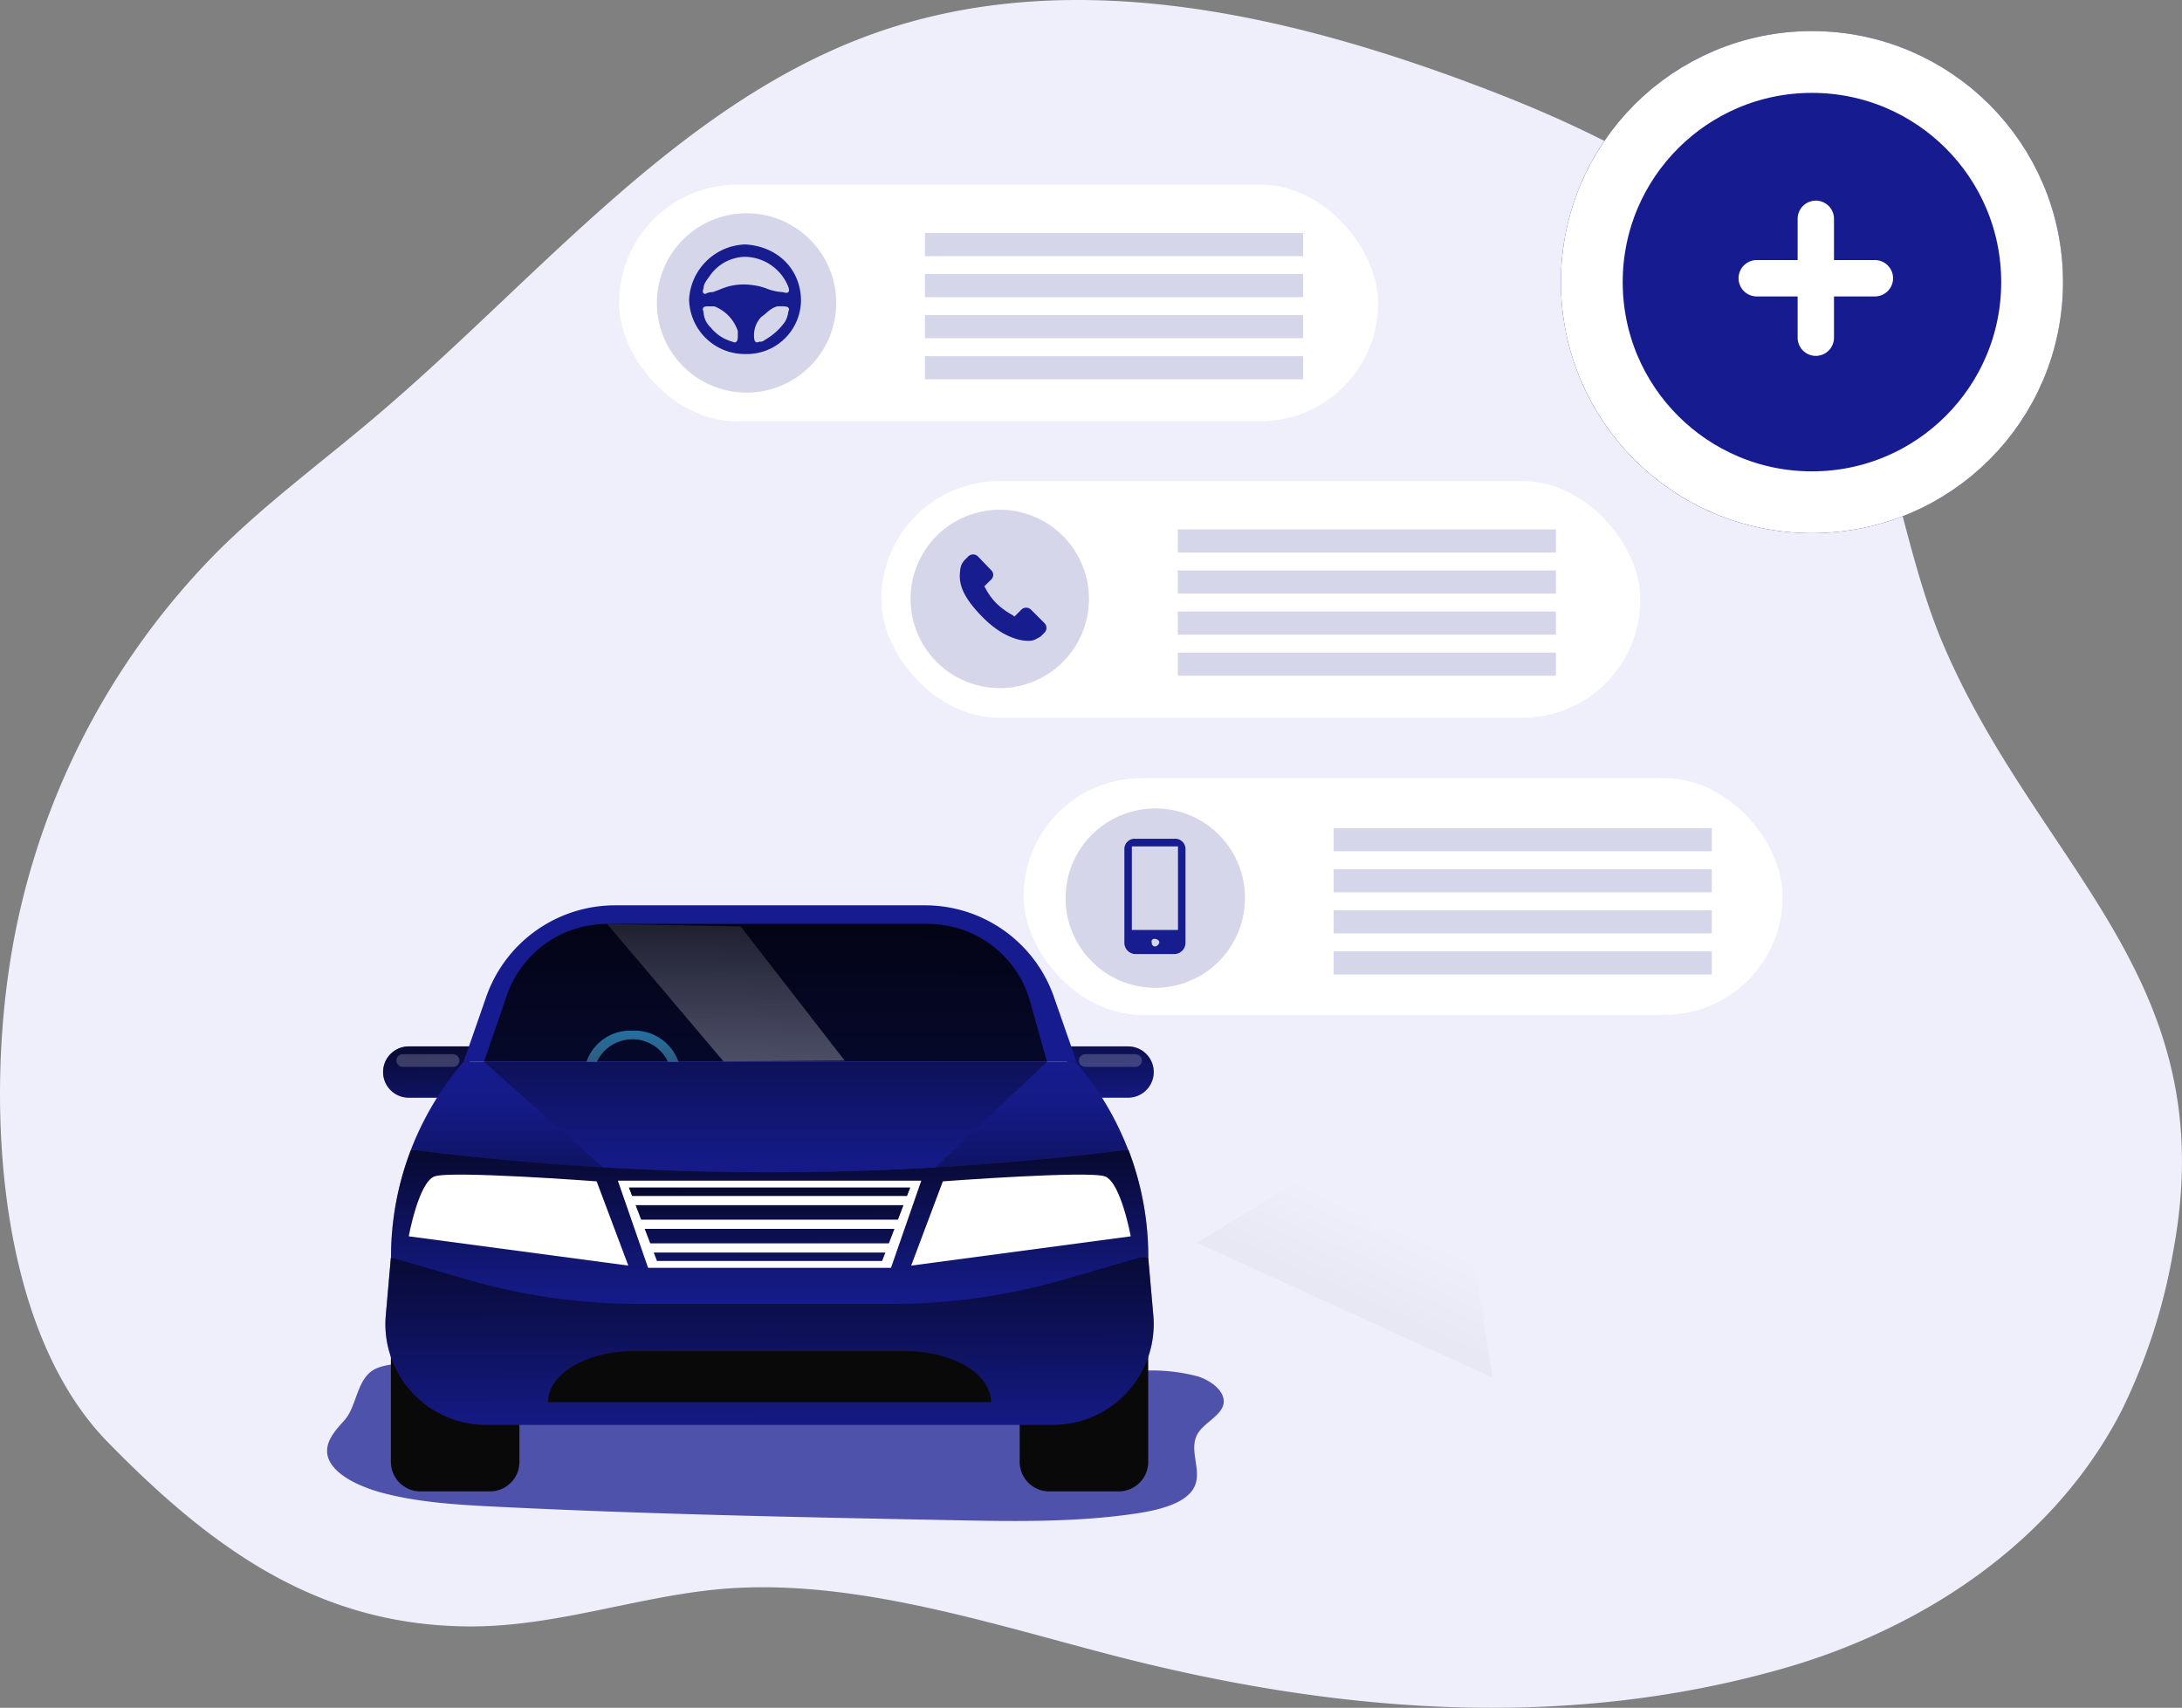 <svg xmlns="http://www.w3.org/2000/svg" xmlns:xlink="http://www.w3.org/1999/xlink" width="282.477" height="221.097" viewBox="0 0 282.477 221.097">
  <rect x="0" y="0" width="282.477" height="221.097" fill="#808080" stroke="none"/>
  <defs>
    <linearGradient id="linear-gradient" x1="-19.306" y1="-5.304" x2="-16.497" y2="-9.988" gradientUnits="objectBoundingBox">
      <stop offset="0.01"/>
      <stop offset="0.08" stop-opacity="0.69"/>
      <stop offset="0.21" stop-opacity="0.322"/>
      <stop offset="1" stop-opacity="0"/>
    </linearGradient>
    <linearGradient id="linear-gradient-2" x1="0.461" y1="-1.138" x2="0.559" y2="2.356" gradientUnits="objectBoundingBox">
      <stop offset="0.01"/>
      <stop offset="0.83" stop-opacity="0.071"/>
      <stop offset="1" stop-opacity="0"/>
    </linearGradient>
    <linearGradient id="linear-gradient-3" x1="0.429" y1="-1.77" x2="0.527" y2="1.724" xlink:href="#linear-gradient-2"/>
    <linearGradient id="linear-gradient-4" x1="0.502" y1="-0.411" x2="0.499" y2="0.97" xlink:href="#linear-gradient-2"/>
    <linearGradient id="linear-gradient-5" x1="0.534" y1="-1.032" x2="0.409" y2="6.436" xlink:href="#linear-gradient-2"/>
    <linearGradient id="linear-gradient-6" x1="0.488" y1="2.648" x2="0.505" y2="-0.045" xlink:href="#linear-gradient-2"/>
    <linearGradient id="linear-gradient-7" x1="0.49" y1="-0.688" x2="0.509" y2="1.366" xlink:href="#linear-gradient-2"/>
    <linearGradient id="linear-gradient-8" x1="0.492" y1="-0.779" x2="0.522" y2="2.099" xlink:href="#linear-gradient-2"/>
    <linearGradient id="linear-gradient-9" x1="0.5" y1="-1.724" x2="0.5" y2="1.392" xlink:href="#linear-gradient-2"/>
    <linearGradient id="linear-gradient-10" x1="0.536" y1="-1.419" x2="0.438" y2="5.138" gradientUnits="objectBoundingBox">
      <stop offset="0" stop-color="#028ad3"/>
      <stop offset="0.01" stop-color="#028ad3"/>
      <stop offset="0.83" stop-color="#a3a3a3" stop-opacity="0.071"/>
      <stop offset="1" stop-opacity="0"/>
    </linearGradient>
    <linearGradient id="linear-gradient-11" x1="0.55" y1="-0.76" x2="0.309" y2="5.288" gradientUnits="objectBoundingBox">
      <stop offset="0.02" stop-color="#fff" stop-opacity="0"/>
      <stop offset="0.39" stop-color="#fff" stop-opacity="0.388"/>
      <stop offset="1" stop-color="#fff"/>
    </linearGradient>
  </defs>
  <g id="Item_image" transform="translate(-818.928 -4402.976)">
    <g id="Group_5967" data-name="Group 5967" transform="translate(7578 7793.977)">
      <g id="pr" transform="translate(-6759.072 -3391)">
        <path id="Path_8872" data-name="Path 8872" d="M267.558,246.768a83.792,83.792,0,0,1-17.522,7.113c-28.713,8.111-58.34,5.518-86.759-1.881-15.425-4.017-32.3-9.489-48.356-8.645-11.609.6-22.754,5.038-34.626,4.984-19.534-.077-33.334-10.061-46.839-23.892C19.64,210.292,17.9,182.887,20.622,163.77A96.839,96.839,0,0,1,47.579,109.3c6.431-6.424,13.722-11.756,20.61-17.615,20.8-17.615,38.968-40.33,64.16-49.455s53.17-2.871,78.323,6.609c19.349,7.283,39.378,17.723,48.836,36.995,5.5,11.207,6.772,24.255,11.748,35.741,12.484,28.806,36.252,43.07,29.6,78.3a75.537,75.537,0,0,1-6.687,20.571C288.245,231.962,278.609,240.723,267.558,246.768Z" transform="translate(-19.535 -37.778)" fill="#efeefb"/>
        <path id="Path_8878" data-name="Path 8878" d="M233.588,198.16l3.328,21.013-38.256-17.46,18.5-11.392,4.551,9.968Z" transform="translate(-43.682 -40.82)" fill="url(#linear-gradient)"/>
        <g id="Group_5962" data-name="Group 5962" transform="translate(132.523 100.743)">
          <rect id="Rectangle_2864" data-name="Rectangle 2864" width="98.245" height="30.641" rx="15.26" transform="translate(0)" fill="#fff"/>
          <path id="Path_8879" data-name="Path 8879" d="M169.488,192.209A11.609,11.609,0,1,1,157.879,180.6h0a11.547,11.547,0,0,1,11.609,11.485Z" transform="translate(-140.845 -176.676)" fill="#171c8e" opacity="0.18"/>
          <rect id="Rectangle_2865" data-name="Rectangle 2865" width="48.952" height="2.995" transform="translate(40.129 6.47)" fill="#171c8e" opacity="0.18"/>
          <rect id="Rectangle_2866" data-name="Rectangle 2866" width="48.952" height="2.995" transform="translate(40.129 11.787)" fill="#171c8e" opacity="0.18"/>
          <rect id="Rectangle_2867" data-name="Rectangle 2867" width="48.952" height="2.995" transform="translate(40.129 17.104)" fill="#171c8e" opacity="0.18"/>
          <rect id="Rectangle_2868" data-name="Rectangle 2868" width="48.952" height="2.995" transform="translate(40.129 22.421)" fill="#171c8e" opacity="0.18"/>
        </g>
        <g id="Group_5963" data-name="Group 5963" transform="translate(114.102 62.283)">
          <rect id="Rectangle_2863" data-name="Rectangle 2863" width="98.245" height="30.641" rx="15.26" fill="#fff"/>
          <path id="Path_8897" data-name="Path 8897" d="M195.255,146.659a11.547,11.547,0,1,1,0-.124Z" transform="translate(-168.383 -131.343)" fill="#171c8e" opacity="0.18"/>
          <rect id="Rectangle_2869" data-name="Rectangle 2869" width="48.952" height="2.995" transform="translate(38.372 6.253)" fill="#171c8e" opacity="0.18"/>
          <rect id="Rectangle_2870" data-name="Rectangle 2870" width="48.952" height="2.995" transform="translate(38.372 11.57)" fill="#171c8e" opacity="0.18"/>
          <rect id="Rectangle_2871" data-name="Rectangle 2871" width="48.952" height="2.995" transform="translate(38.372 16.887)" fill="#171c8e" opacity="0.18"/>
          <rect id="Rectangle_2872" data-name="Rectangle 2872" width="48.952" height="2.995" transform="translate(38.372 22.205)" fill="#171c8e" opacity="0.18"/>
        </g>
        <g id="Group_5964" data-name="Group 5964" transform="translate(80.153 23.902)">
          <rect id="Rectangle_2862" data-name="Rectangle 2862" width="98.245" height="30.641" rx="15.26" fill="#fff"/>
          <path id="Path_8899" data-name="Path 8899" d="M175.378,102.439A11.609,11.609,0,1,1,163.769,90.83h0A11.609,11.609,0,0,1,175.378,102.439Z" transform="translate(-147.276 -87.123)" fill="#171c8e" opacity="0.18"/>
          <rect id="Rectangle_2873" data-name="Rectangle 2873" width="48.952" height="2.995" transform="translate(39.587 6.261)" fill="#171c8e" opacity="0.18"/>
          <rect id="Rectangle_2874" data-name="Rectangle 2874" width="48.952" height="2.995" transform="translate(39.587 11.578)" fill="#171c8e" opacity="0.18"/>
          <rect id="Rectangle_2875" data-name="Rectangle 2875" width="48.952" height="2.995" transform="translate(39.587 16.888)" fill="#171c8e" opacity="0.18"/>
          <rect id="Rectangle_2876" data-name="Rectangle 2876" width="48.952" height="2.995" transform="translate(39.587 22.205)" fill="#171c8e" opacity="0.18"/>
        </g>
        <g id="Group_5966" data-name="Group 5966" transform="translate(145.557 108.592)">
          <path id="Path_7044" data-name="Path 7044" d="M334.871,1280.855h-5.006a1.327,1.327,0,0,0-1.453,1.312V1294.3a1.459,1.459,0,0,0,1.453,1.476h5.006a1.459,1.459,0,0,0,1.453-1.476v-12.134a1.327,1.327,0,0,0-1.453-1.312m-2.422,13.938a.432.432,0,0,1-.484-.492.339.339,0,0,1,.323-.492c.323,0,.646.164.646.492a.734.734,0,0,1-.484.492m2.907-2.132H329.38v-10.822h5.975Z" transform="translate(-328.411 -1280.855)" fill="#171c8e" fill-rule="evenodd"/>
        </g>
      </g>
      <g id="Group_5961" data-name="Group 5961" transform="translate(-6716.727 -3273.796)">
        <g id="taxi_driver" transform="translate(0)">
          <path id="Path_8181" data-name="Path 8181" d="M62.984,261.266c-1.107,1.2-2.215,2.491-2.215,3.905-.022,2.584,3.569,4.488,7.116,5.44,4.695,1.259,9.814,1.561,14.856,1.809,19.562.971,39.206,1.355,58.83,1.738,8.021.159,16.137.306,23.965-.867,2.916-.439,6.1-1.244,7.308-3.086,1.506-2.3-.812-5.167.76-7.445.83-1.2,2.646-2.063,3.13-3.351.572-1.535-1.07-3.134-3.171-3.842a23.094,23.094,0,0,0-6.9-.771q-25.538-.247-51.083-.369l-34.208-.2c-3.543-.018-11.3-1.107-14.325.336C64.575,255.729,64.671,259.42,62.984,261.266Z" transform="translate(-60.77 -194.559)" fill="#161c8f" opacity="0.74"/>
          <path id="Path_8182" data-name="Path 8182" d="M79.92,227.67H96.559v14.339a3.82,3.82,0,0,1-3.82,3.82h-9a3.82,3.82,0,0,1-3.82-3.82Z" transform="translate(-71.659 -169.954)" fill="#090909"/>
          <path id="Path_8183" data-name="Path 8183" d="M300.45,227.67h16.643v14.339a3.82,3.82,0,0,1-3.82,3.82h-9a3.82,3.82,0,0,1-3.82-3.82V227.67Z" transform="translate(-210.792 -169.954)" fill="#090909"/>
          <path id="Path_8184" data-name="Path 8184" d="M83.732,149.4h7.895V142.76H83.732a3.322,3.322,0,0,0-3.322,3.322h0A3.322,3.322,0,0,0,83.732,149.4Z" transform="translate(-73.161 -124.493)" fill="#161c8f"/>
          <path id="Path_8185" data-name="Path 8185" d="M328.215,149.4H320.32V142.76h7.895a3.322,3.322,0,0,1,3.322,3.322h0A3.322,3.322,0,0,1,328.215,149.4Z" transform="translate(-224.521 -124.493)" fill="#161c8f"/>
          <path id="Path_8186" data-name="Path 8186" d="M83.732,149.4h7.895V142.76H83.732a3.322,3.322,0,0,0-3.322,3.322h0A3.322,3.322,0,0,0,83.732,149.4Z" transform="translate(-73.161 -124.493)" fill="url(#linear-gradient-2)"/>
          <path id="Path_8187" data-name="Path 8187" d="M328.215,149.4H320.32V142.76h7.895a3.322,3.322,0,0,1,3.322,3.322h0A3.322,3.322,0,0,1,328.215,149.4Z" transform="translate(-224.521 -124.493)" fill="url(#linear-gradient-3)"/>
          <path id="Path_8190" data-name="Path 8190" d="M85.774,178.988a38.726,38.726,0,0,0-2.584,13.93l21.666,10.84,52.467.1,23.906-10.944h0a38.813,38.813,0,0,0-2.586-13.937Z" transform="translate(-74.915 -147.346)" fill="#161c8f"/>
          <path id="Path_8191" data-name="Path 8191" d="M85.774,178.988a38.726,38.726,0,0,0-2.584,13.93l21.666,10.84,52.467.1,23.906-10.944h0a38.813,38.813,0,0,0-2.586-13.937Z" transform="translate(-74.915 -147.346)" fill="url(#linear-gradient-4)"/>
          <path id="Path_8192" data-name="Path 8192" d="M168.37,93.27h-40.1a17.684,17.684,0,0,0-16.7,11.871l-2.923,8.389h79.356l-2.927-8.39A17.68,17.68,0,0,0,168.37,93.27Z" transform="translate(-90.978 -93.27)" fill="#161c8f"/>
          <path id="Path_8193" data-name="Path 8193" d="M188.682,117.656H115.8l2.953-8.6a13.734,13.734,0,0,1,12.992-9.25H173.28A13.731,13.731,0,0,1,186.5,109.846Z" transform="translate(-95.488 -97.396)" fill="url(#linear-gradient-5)"/>
          <path id="Path_8194" data-name="Path 8194" d="M90.19,159.524h0a371.434,371.434,0,0,0,91.8.129l1.041-.129a38.686,38.686,0,0,0-6.275-10.737l-.543-.657H97l-.546.657A38.756,38.756,0,0,0,90.19,159.524Z" transform="translate(-79.331 -127.881)" fill="#161c8f"/>
          <path id="Path_8195" data-name="Path 8195" d="M90.19,159.524h0a371.434,371.434,0,0,0,91.8.129l1.041-.129a38.686,38.686,0,0,0-6.275-10.737l-.543-.657H97l-.546.657A38.756,38.756,0,0,0,90.19,159.524Z" transform="translate(-79.331 -127.881)" fill="url(#linear-gradient-6)"/>
          <path id="Path_8196" data-name="Path 8196" d="M180.636,224.27l-.661-7.5h-1.056l-9.844,2.857a79.492,79.492,0,0,1-22.19,3.159H113.969a79.5,79.5,0,0,1-22.192-3.16l-9.842-2.856-.661,7.5a13.04,13.04,0,0,0,12.989,14.181h73.384a13.04,13.04,0,0,0,12.989-14.181Z" transform="translate(-73.675 -171.186)" fill="#161c8f"/>
          <path id="Path_8197" data-name="Path 8197" d="M180.636,224.27l-.661-7.5h-1.056l-9.844,2.857a79.492,79.492,0,0,1-22.19,3.159H113.969a79.5,79.5,0,0,1-22.192-3.16l-9.842-2.856-.661,7.5a13.04,13.04,0,0,0,12.989,14.181h73.384a13.04,13.04,0,0,0,12.989-14.181Z" transform="translate(-73.675 -171.186)" fill="url(#linear-gradient-7)"/>
          <path id="Path_8198" data-name="Path 8198" d="M179.16,167.89H159.52l3.916,11.28H194.88l3.92-11.28Z" transform="translate(-121.879 -132.239)" fill="#fff"/>
          <path id="Path_8199" data-name="Path 8199" d="M181.62,170.31h-18.2l3.628,9.493h29.144l3.628-9.493Z" transform="translate(-124.34 -133.766)" fill="#161c8f"/>
          <path id="Path_8200" data-name="Path 8200" d="M181.62,170.31h-18.2l3.628,9.493h29.144l3.628-9.493Z" transform="translate(-124.34 -133.766)" fill="url(#linear-gradient-8)"/>
          <rect id="Rectangle_2688" data-name="Rectangle 2688" width="36.253" height="1.188" transform="translate(39.08 37.63)" fill="#fff"/>
          <rect id="Rectangle_2689" data-name="Rectangle 2689" width="34.068" height="1.188" transform="translate(40.254 40.697)" fill="#fff"/>
          <rect id="Rectangle_2690" data-name="Rectangle 2690" width="31.945" height="1.188" transform="translate(41.084 43.764)" fill="#fff"/>
          <path id="Path_8201" data-name="Path 8201" d="M195.633,256.243H138.26c0-3.647,4.961-6.6,11.073-6.6h35.208c6.12,0,11.073,2.953,11.073,6.6Z" transform="translate(-109.659 -191.924)" fill="#090909"/>
          <path id="Path_8206" data-name="Path 8206" d="M174.211,161.839l14.465-13.679H115.79l15.391,13.657a371.083,371.083,0,0,0,43.029.022Z" transform="translate(-95.482 -127.9)" fill="#161c8f"/>
          <path id="Path_8207" data-name="Path 8207" d="M174.211,161.839l14.465-13.679H115.79l15.391,13.657a371.083,371.083,0,0,0,43.029.022Z" transform="translate(-95.482 -127.9)" fill="url(#linear-gradient-9)"/>
          <path id="Path_8208" data-name="Path 8208" d="M92.41,147.126H85.9a.823.823,0,0,1-.823-.823h0a.823.823,0,0,1,.823-.823H92.41a.823.823,0,0,1,.823.823h0A.823.823,0,0,1,92.41,147.126Z" transform="translate(-76.107 -126.209)" fill="#fff" opacity="0.2"/>
          <path id="Path_8209" data-name="Path 8209" d="M331.79,147.126h-6.507a.823.823,0,0,1-.823-.823h0a.823.823,0,0,1,.823-.823h6.507a.823.823,0,0,1,.823.823h0A.823.823,0,0,1,331.79,147.126Z" transform="translate(-227.132 -126.209)" fill="#fff" opacity="0.2"/>
          <path id="Path_8210" data-name="Path 8210" d="M113.734,188.6s-18.946-1.421-21-.635-3.322,7.751-3.322,7.751l28.421,3.791Z" transform="translate(-78.839 -152.864)" fill="#fff"/>
          <path id="Path_8211" data-name="Path 8211" d="M269.737,188.6s18.95-1.421,21-.635,3.322,7.751,3.322,7.751l-28.421,3.791Z" transform="translate(-190.023 -152.864)" fill="#fff"/>
          <path id="Path_8222" data-name="Path 8222" d="M157.68,137.23a6.014,6.014,0,0,0-5.95,4.034h1.355a5.087,5.087,0,0,1,9.2,0h1.358A6.035,6.035,0,0,0,157.68,137.23Z" transform="translate(-118.157 -121.004)" fill="url(#linear-gradient-10)"/>
          <path id="Path_10558" data-name="Path 10558" d="M155.77,77.84l15.063,17.794,15.683-.107-13.472-17.37Z" transform="translate(-119.513 -75.426)" fill="url(#linear-gradient-11)"/>
        </g>
      </g>
      <path id="Path_10564" data-name="Path 10564" d="M455.848,321.328a7.206,7.206,0,0,1-7.242-7.094,7.528,7.528,0,0,1,7.242-7.094c4.205.229,7.242,3.2,7.242,7.323a7.015,7.015,0,0,1-7.242,6.865m0-12.587a5.681,5.681,0,0,0-4.439,2.288c-.467.687-.935,1.144-.935,1.831-.234.458,0,.686.234.686a1.8,1.8,0,0,1,.935-.229c.7-.229,1.168-.458,1.869-.687a7.648,7.648,0,0,1,3.27-.229,7.341,7.341,0,0,1,1.869.458,6.943,6.943,0,0,0,2.1.458q1.051.343.7-.687a6.139,6.139,0,0,0-5.607-3.89m1.168,10.3q0,1.03.7.687a.869.869,0,0,0,.7-.229,8.027,8.027,0,0,0,2.57-2.289,3.206,3.206,0,0,0,.467-1.373q.35-.687-.7-.687h-.7c-.935.229-1.4.916-2.1,1.373a3.4,3.4,0,0,0-.935,2.518m-2.1,0v-.687a5.212,5.212,0,0,0-3.037-3.2h-.935c-.467,0-.7.229-.467.687a2.875,2.875,0,0,0,.935,2.059,5.441,5.441,0,0,0,2.8,1.831q.7.343.7-.687" transform="translate(-7118.468 -3666.495)" fill="#171c8e" fill-rule="evenodd"/>
      <path id="Call_Us" data-name="Call Us" d="M14.438,12.974l-1.753-1.753a.888.888,0,0,0-1.258,0l-.876.876c-.068,0-.134-.068-.179-.134a9.872,9.872,0,0,1-2.111-1.505A8.049,8.049,0,0,1,6.756,8.392c-.068-.068-.068-.134-.134-.179l.561-.561L7.5,7.339a.833.833,0,0,0,0-1.258L5.813,4.328a.888.888,0,0,0-1.258,0l-.493.493a2.162,2.162,0,0,0-.427.7,2.832,2.832,0,0,0-.134.74c-.247,1.864.629,3.615,2.988,6,3.233,3.233,5.862,2.988,6,2.988a1.8,1.8,0,0,0,.74-.179c.247-.134.495-.247.7-.381l.495-.495A.878.878,0,0,0,14.438,12.974Z" transform="translate(-6638.281 -3323.288)" fill="#171c8f"/>
    </g>
    <g id="Group_5968" data-name="Group 5968" transform="translate(196.246 2891.246)">
      <g id="Ellipse_371" data-name="Ellipse 371" transform="translate(824.754 1515.754)" fill="#161c8f" stroke="#fff" stroke-width="8">
        <circle cx="32.5" cy="32.5" r="32.5" stroke="none"/>
        <circle cx="32.5" cy="32.5" r="28.5" fill="none"/>
      </g>
      <path id="Union_4" data-name="Union 4" d="M7.647,17.647V12.353H2.353a2.353,2.353,0,1,1,0-4.706H7.647V2.353a2.353,2.353,0,1,1,4.705,0V7.647h5.294a2.353,2.353,0,1,1,0,4.706H12.352v5.294a2.353,2.353,0,1,1-4.705,0Z" transform="translate(847.754 1537.754)" fill="#fff"/>
    </g>
  </g>
</svg>
